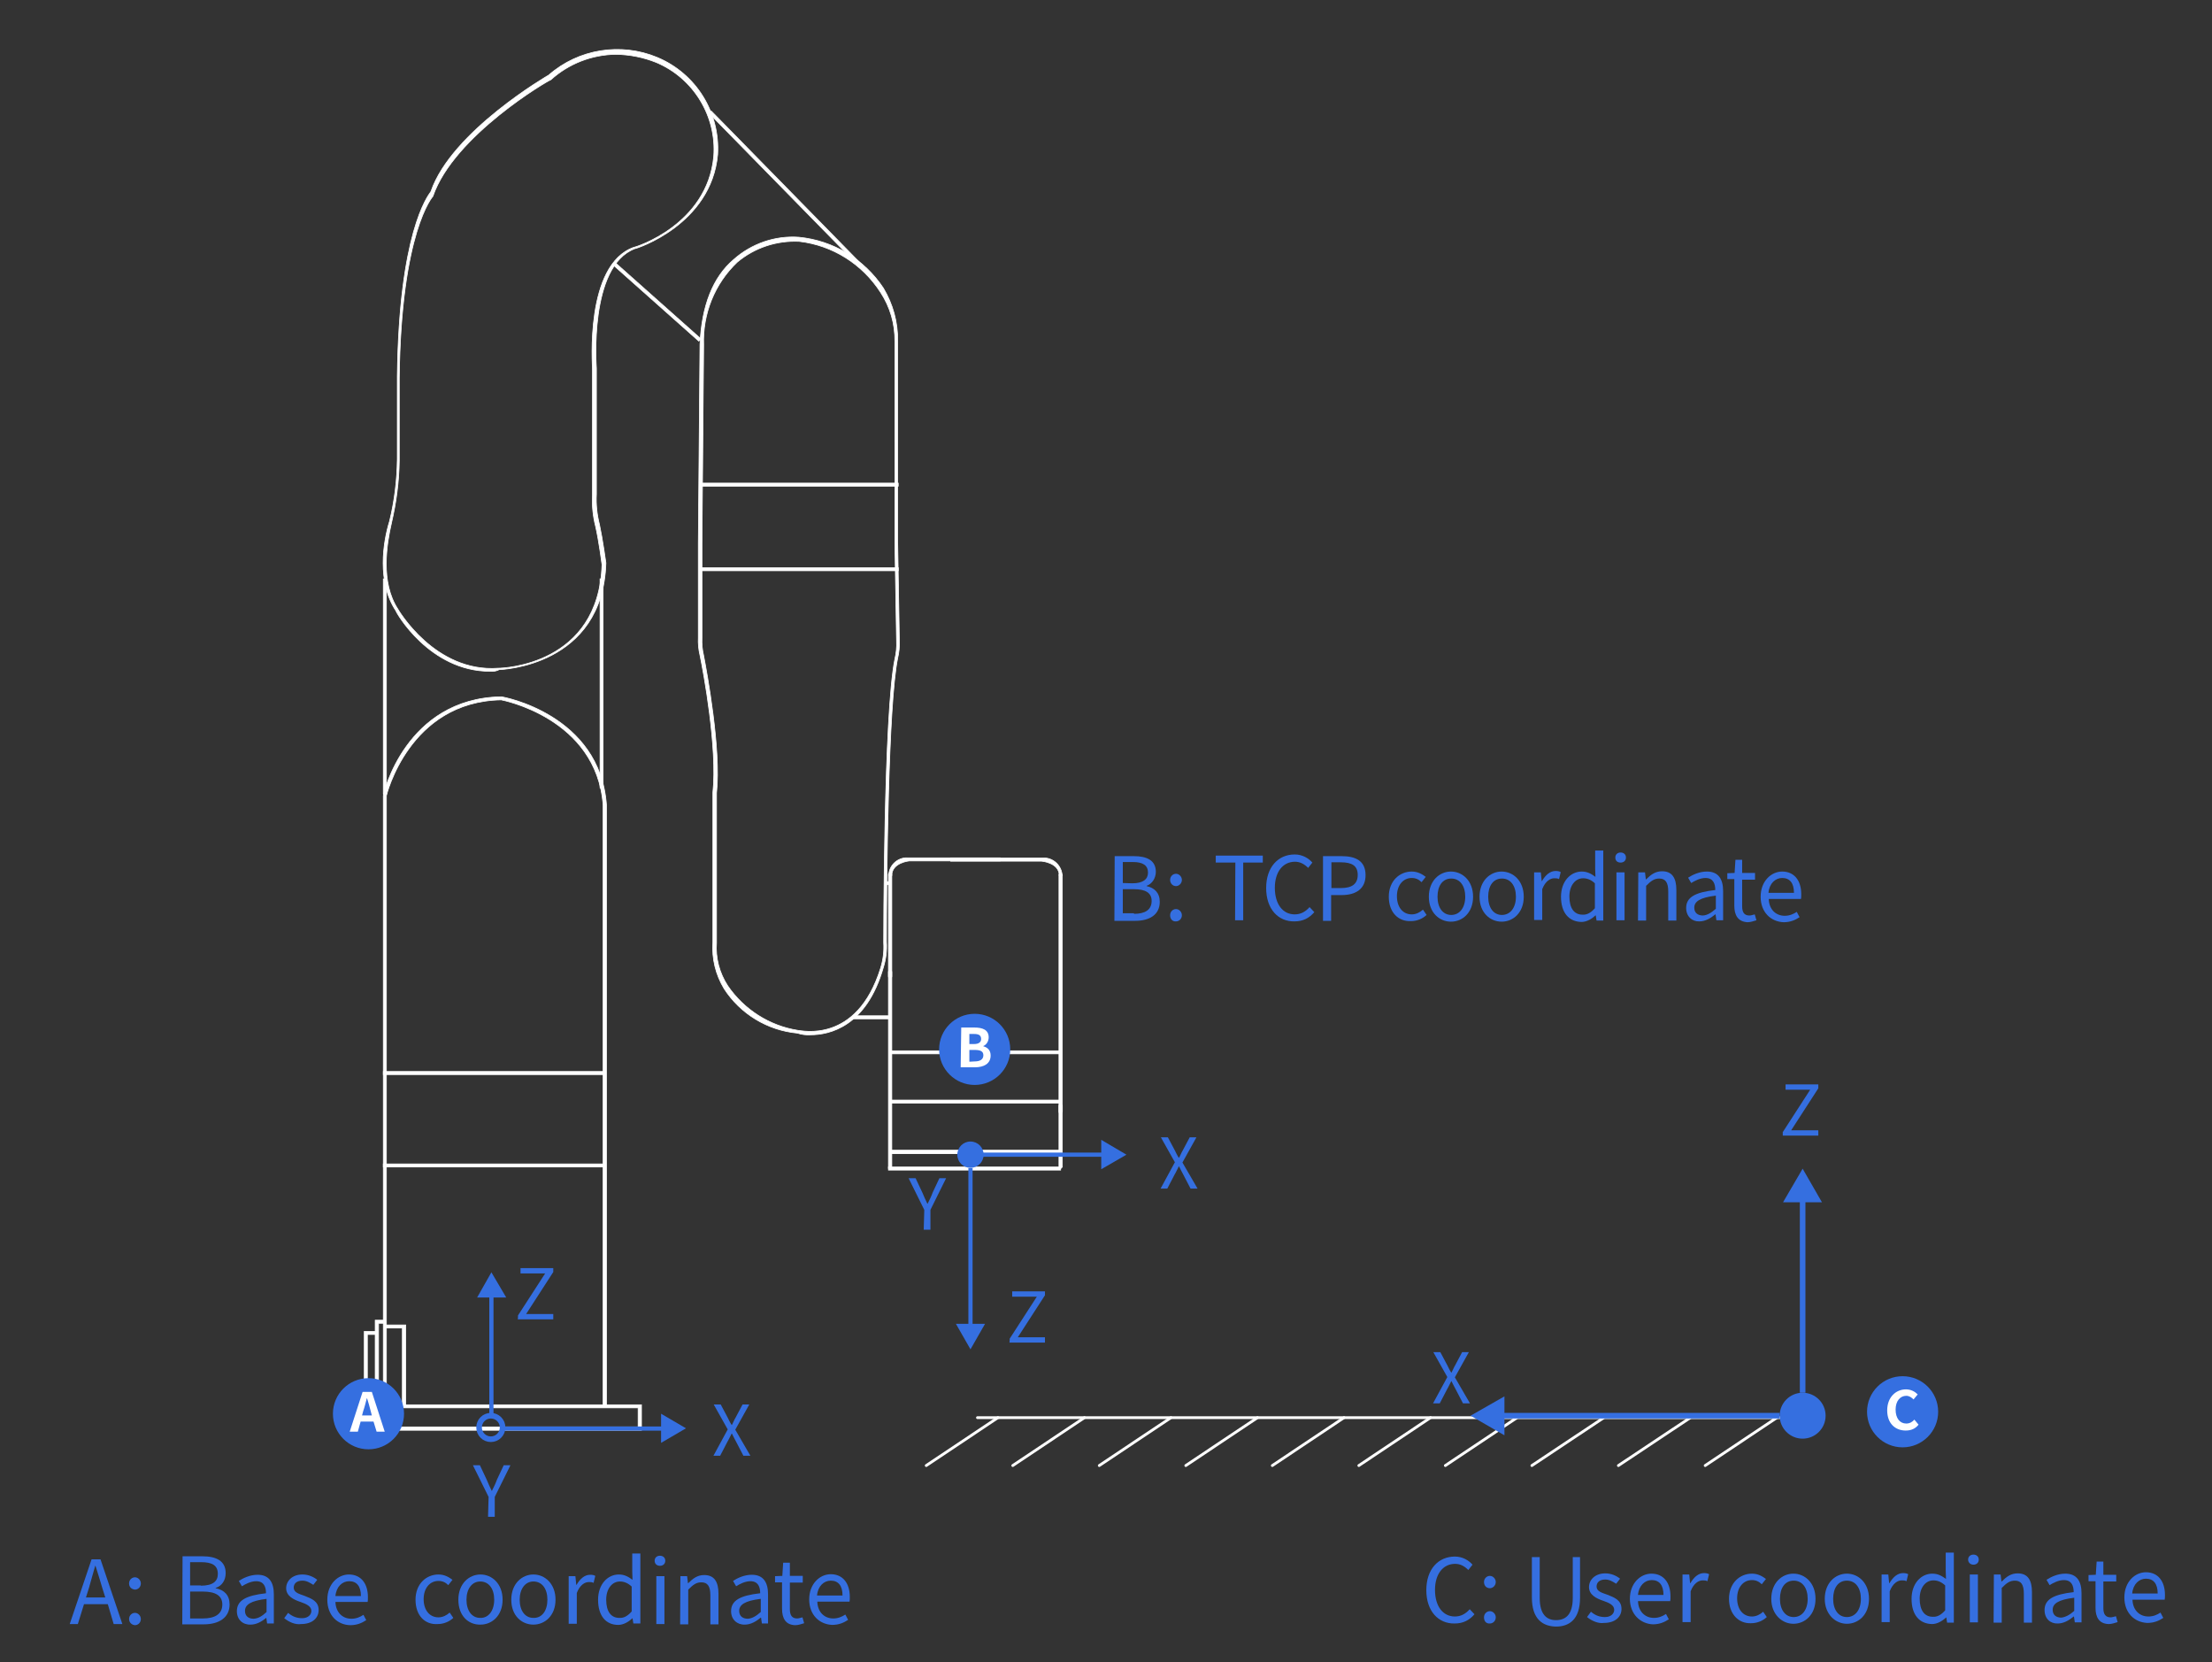 <?xml version="1.0" encoding="utf-8"?>
<!-- Generator: Adobe Illustrator 26.0.1, SVG Export Plug-In . SVG Version: 6.00 Build 0)  -->
<svg version="1.1" id="图层_1" xmlns="http://www.w3.org/2000/svg" xmlns:xlink="http://www.w3.org/1999/xlink" x="0px" y="0px"
	 viewBox="0 0 790 593.6" style="enable-background:new 0 0 790 593.6;" xml:space="preserve">
<rect x="0" y="0" width="790" height="593.6" fill="#333333" stroke="none"/>
<style type="text/css">
	.st0{fill:#356FE0;}
	.st1{fill:none;stroke:#FFFFFF;stroke-linecap:round;stroke-linejoin:round;}
	.st2{fill:none;stroke:#356FE0;stroke-width:2;stroke-miterlimit:10;}
	.st3{enable-background:new    ;}
	.st4{fill:#FFFFFF;}
	.st5{fill:#FFFFFF;stroke:#FFFFFF;stroke-width:0.25;stroke-miterlimit:10;}
	.st6{fill:#FFFFFF;stroke:#FFFFFF;stroke-width:0.25;stroke-miterlimit:9.999;}
	.st7{fill:#FFFFFF;stroke:#FFFFFF;stroke-width:0.25;stroke-miterlimit:10;}
	.st8{fill:none;stroke:#356FE0;stroke-width:1.5;stroke-miterlimit:10;}
	.st9{fill:none;stroke:#FFFFFF;stroke-width:1.5;stroke-miterlimit:10;}
</style>
<polygon class="st0" points="393.3,417.5 402.3,412.3 393.3,407 "/>
<polygon class="st0" points="341.4,472.7 346.6,481.8 351.8,472.7 "/>
<g>
	<path class="st0" d="M360.6,478l9.7-15h-8.8v-1.9h11.7v1.4l-9.7,15h9.7v1.9h-12.7C360.6,479.4,360.6,478,360.6,478z"/>
</g>
<g>
	<path class="st0" d="M419.6,415l-5-8.9h2.5l2.5,4.7c0.4,0.8,0.8,1.7,1.4,2.6h0.1c0.6-1.1,0.8-1.8,1.3-2.6l2.5-4.7h2.4l-5,9l5.4,9.3
		h-2.5l-2.6-5c-0.4-0.8-1-1.8-1.5-2.9H421c-0.6,1.1-1,2.1-1.5,2.9l-2.6,5h-2.4L419.6,415z"/>
</g>
<g>
	<path class="st0" d="M330.1,432l-5.6-11.3h2.5l2.4,5.1c0.6,1.4,1.1,2.6,1.8,4h0.1c0.7-1.4,1.3-2.6,1.8-4l2.4-5.1h2.4l-5.6,11.3v7.1
		h-2.4L330.1,432L330.1,432z"/>
</g>
<line class="st1" x1="349.1" y1="506.2" x2="643.8" y2="506.2"/>
<line class="st1" x1="418.2" y1="506.2" x2="392.6" y2="523.3"/>
<line class="st1" x1="510.9" y1="506.2" x2="485.3" y2="523.3"/>
<line class="st1" x1="634.6" y1="506.2" x2="609" y2="523.3"/>
<line class="st1" x1="480" y1="506.2" x2="454.4" y2="523.3"/>
<line class="st1" x1="356.4" y1="506.2" x2="330.8" y2="523.3"/>
<line class="st1" x1="449.1" y1="506.2" x2="423.5" y2="523.3"/>
<line class="st1" x1="572.8" y1="506.2" x2="547.1" y2="523.3"/>
<line class="st1" x1="541.8" y1="506.2" x2="516.2" y2="523.3"/>
<line class="st1" x1="603.7" y1="506.2" x2="578" y2="523.3"/>
<line class="st1" x1="387.3" y1="506.2" x2="361.7" y2="523.3"/>
<circle class="st0" cx="643.8" cy="505.5" r="8.2"/>
<line class="st2" x1="635.6" y1="505.5" x2="535.2" y2="505.5"/>
<polygon class="st0" points="537.3,498.6 525.2,505.5 537.3,512.5 "/>
<line class="st2" x1="643.8" y1="497.3" x2="643.8" y2="427.2"/>
<polygon class="st0" points="650.7,429.3 643.8,417.3 636.8,429.3 "/>
<circle class="st0" cx="679.5" cy="504.1" r="12.7"/>
<g class="st3">
	<path class="st4" d="M674,503.6c0-4.7,3.1-7.5,6.7-7.5c1.8,0,3.2,0.8,4.2,1.8l-1.5,1.8c-0.7-0.7-1.5-1.3-2.6-1.3
		c-2.1,0-3.8,1.8-3.8,4.9s1.5,5,3.8,5c1.3,0,2.2-0.6,2.9-1.4l1.5,1.8c-1.1,1.4-2.6,2.1-4.6,2.1C676.9,510.8,674,508.3,674,503.6z"/>
</g>
<g>
	<path class="st0" d="M636.8,404.1l9.7-15h-8.8v-1.9h11.7v1.4l-9.7,15h9.7v1.9h-12.7v-1.4H636.8z"/>
</g>
<g>
	<path class="st0" d="M516.9,491.7l-5-8.9h2.5l2.5,4.7c0.4,0.8,0.8,1.7,1.4,2.6h0.1c0.6-1.1,0.8-1.8,1.3-2.6l2.5-4.7h2.4l-5,9
		l5.4,9.3h-2.5l-2.6-5c-0.4-0.8-1-1.8-1.5-2.9h-0.1c-0.6,1.1-1,2.1-1.5,2.9l-2.6,5h-2.4L516.9,491.7z"/>
</g>
<g class="st3">
	<path class="st0" d="M38.5,572.8H30l-2.2,7.1h-2.9l7.8-23.1h3.2l7.8,23.1h-3.1L38.5,572.8z M37.6,570.4l-1.1-3.5
		c-0.8-2.6-1.5-5.1-2.4-7.8H34c-0.7,2.6-1.5,5.1-2.2,7.8l-1.1,3.5H37.6z"/>
	<path class="st0" d="M46.1,565.4c0-1.3,1-2.2,2.1-2.2s2.1,1,2.1,2.2c0,1.3-1,2.2-2.1,2.2C47,567.5,46.1,566.7,46.1,565.4z
		 M46.1,578.1c0-1.3,1-2.2,2.1-2.2s2.1,1,2.1,2.2c0,1.3-1,2.2-2.1,2.2C47,580.2,46.1,579.3,46.1,578.1z"/>
</g>
<g class="st3">
	<path class="st0" d="M84.6,575.3c0-3.8,3.2-5.6,10.4-6.4c0-2.2-0.7-4.3-3.5-4.3c-1.9,0-3.8,1-5.1,1.8l-1.1-1.9c1.5-1,4-2.2,6.7-2.2
		c4.2,0,5.8,2.8,5.8,7v10.4h-2.4l-0.3-2.1h0.1c-1.7,1.4-3.6,2.5-5.7,2.5C86.7,580.2,84.6,578.3,84.6,575.3z M95.2,575.6v-4.7
		c-5.7,0.7-7.7,2.1-7.7,4.3c0,1.9,1.3,2.8,3.1,2.8C92.2,577.9,93.6,577.1,95.2,575.6z"/>
	<path class="st0" d="M101.5,577.8l1.4-1.9c1.5,1.3,3.1,1.9,5,1.9c2.2,0,3.3-1.3,3.3-2.6c0-1.7-1.9-2.5-3.9-3.2
		c-2.4-0.8-5.1-2.1-5.1-4.9c0-2.6,2.2-4.9,5.8-4.9c2.1,0,3.9,0.8,5.3,1.9l-1.4,1.8c-1.3-0.8-2.4-1.5-3.9-1.5c-2.1,0-3.1,1.1-3.1,2.5
		c0,1.7,1.8,2.2,3.8,2.9c2.5,1,5.1,1.9,5.1,5.1c0,2.8-2.2,5-6.3,5C105.5,580.2,103.2,579.2,101.5,577.8z"/>
	<path class="st0" d="M116.9,571.2c0-5.6,3.8-9,7.7-9c4.3,0,6.8,3.2,6.8,8.1c0,0.7,0,1.3-0.1,1.7h-11.5c0.1,3.6,2.4,6,5.7,6
		c1.7,0,3.1-0.6,4.3-1.4l1,1.9c-1.5,1-3.3,1.8-5.7,1.8C120.5,580.2,116.9,576.8,116.9,571.2z M128.9,569.9c0-3.5-1.5-5.3-4.2-5.3
		c-2.4,0-4.6,1.9-4.9,5.3H128.9z"/>
</g>
<g class="st3">
	<path class="st0" d="M148.4,571.2c0-5.7,3.9-9,8.2-9c2.2,0,3.8,1,5,1.9l-1.5,1.9c-1-1-2.1-1.5-3.5-1.5c-3.1,0-5.3,2.6-5.3,6.5
		s2.1,6.5,5.3,6.5c1.5,0,2.9-0.7,4-1.7l1.3,1.9c-1.5,1.4-3.5,2.2-5.6,2.2C151.9,580.2,148.4,577,148.4,571.2z"/>
</g>
<g class="st3">
	<path class="st0" d="M163.7,571.2c0-5.7,3.8-9,7.9-9s7.9,3.3,7.9,9s-3.8,8.9-7.9,8.9C167.3,580.2,163.7,577,163.7,571.2z
		 M176.5,571.2c0-3.9-1.9-6.5-5-6.5c-2.9,0-4.9,2.6-4.9,6.5s1.9,6.5,4.9,6.5C174.5,577.8,176.5,575.1,176.5,571.2z"/>
	<path class="st0" d="M182.6,571.2c0-5.7,3.8-9,7.9-9s7.9,3.3,7.9,9s-3.8,8.9-7.9,8.9S182.6,577,182.6,571.2z M195.5,571.2
		c0-3.9-1.9-6.5-5-6.5c-2.9,0-4.9,2.6-4.9,6.5s1.9,6.5,4.9,6.5C193.6,577.8,195.5,575.1,195.5,571.2z"/>
</g>
<g class="st3">
	<path class="st0" d="M203.1,562.8h2.4l0.3,3.1h0.1c1.3-2.2,2.9-3.6,4.9-3.6c0.7,0,1.3,0.1,1.8,0.4l-0.6,2.5c-0.6-0.3-1-0.3-1.7-0.3
		c-1.4,0-3.2,1-4.3,3.9v11h-2.9L203.1,562.8L203.1,562.8z"/>
</g>
<g class="st3">
	<path class="st0" d="M213.6,571.2c0-5.6,3.5-9,7.4-9c1.9,0,3.3,0.7,4.9,1.9l-0.1-2.9v-6.5h2.9v25h-2.5l-0.3-1.9l0,0
		c-1.4,1.3-3.2,2.4-5.1,2.4C216.4,580.2,213.6,577,213.6,571.2z M225.6,575.4v-8.9c-1.4-1.3-2.8-1.8-4.2-1.8c-2.8,0-4.9,2.6-4.9,6.5
		c0,4.2,1.7,6.5,4.7,6.5C222.8,577.8,224.2,577,225.6,575.4z"/>
	<path class="st0" d="M233.8,557.3c0-1.1,0.8-1.8,1.9-1.8s1.9,0.7,1.9,1.8s-0.8,1.8-1.9,1.8S233.8,558.4,233.8,557.3z M234.4,562.8
		h2.9v17.1h-2.9V562.8z"/>
	<path class="st0" d="M243,562.8h2.4l0.3,2.5h0.1c1.7-1.7,3.3-2.9,5.7-2.9c3.6,0,5.1,2.4,5.1,6.7V580h-2.9v-10.4
		c0-3.2-1-4.6-3.2-4.6c-1.8,0-2.9,0.8-4.7,2.6V580h-2.9L243,562.8L243,562.8z"/>
</g>
<g class="st3">
	<path class="st0" d="M261.1,575.3c0-3.8,3.2-5.6,10.4-6.4c0-2.2-0.7-4.3-3.5-4.3c-1.9,0-3.8,1-5.1,1.8l-1.1-1.9
		c1.5-1,4-2.2,6.7-2.2c4.2,0,5.8,2.8,5.8,7v10.4h-2.2l-0.3-2.1h-0.1c-1.7,1.4-3.6,2.5-5.7,2.5C263.3,580.2,261.1,578.3,261.1,575.3z
		 M271.7,575.6v-4.7c-5.7,0.7-7.7,2.1-7.7,4.3c0,1.9,1.3,2.8,3.1,2.8C268.6,577.9,270,577.1,271.7,575.6z"/>
	<path class="st0" d="M279.3,574.4V565h-2.5v-2.2l2.6-0.1l0.3-4.7h2.4v4.7h4.6v2.4h-4.6v9.5c0,2.1,0.7,3.3,2.6,3.3
		c0.6,0,1.4-0.3,1.9-0.4l0.6,2.1c-1,0.3-2.1,0.7-3.2,0.7C280.6,580.2,279.3,577.9,279.3,574.4z"/>
</g>
<g class="st3">
	<path class="st0" d="M398.1,305.7h6.8c4.7,0,7.9,1.5,7.9,5.6c0,2.2-1.3,4.3-3.3,5v0.1c2.8,0.6,4.7,2.4,4.7,5.6
		c0,4.6-3.6,6.8-8.8,6.8H398L398.1,305.7L398.1,305.7z M404.4,315.4c3.9,0,5.6-1.5,5.6-3.8c0-2.6-1.8-3.8-5.4-3.8H401v7.5
		L404.4,315.4L404.4,315.4z M405,326.3c3.9,0,6.3-1.4,6.3-4.6c0-2.9-2.2-4.2-6.3-4.2h-4v8.6h4V326.3z"/>
	<path class="st0" d="M417.9,314.2c0-1.3,1-2.2,2.1-2.2s2.1,1,2.1,2.2s-1,2.2-2.1,2.2C418.8,316.4,417.9,315.4,417.9,314.2z
		 M417.9,326.8c0-1.3,1-2.2,2.1-2.2s2.1,1,2.1,2.2c0,1.3-1,2.2-2.1,2.2C418.8,329.1,417.9,328.2,417.9,326.8z"/>
</g>
<g class="st3">
	<path class="st0" d="M441.2,308h-7v-2.5H451v2.5h-7v20.6h-2.9L441.2,308L441.2,308z"/>
</g>
<g class="st3">
	<path class="st0" d="M452.2,317.1c0-7.5,4.3-12,10.2-12c2.8,0,5,1.4,6.3,2.9l-1.5,1.9c-1.3-1.3-2.8-2.2-4.7-2.2
		c-4.3,0-7.2,3.6-7.2,9.3c0,5.8,2.8,9.5,7.1,9.5c2.2,0,3.9-1,5.3-2.6l1.7,1.8c-1.8,2.1-4,3.3-7.1,3.3
		C456.5,329.1,452.2,324.6,452.2,317.1z"/>
	<path class="st0" d="M472.6,305.7h6.5c5.1,0,8.6,1.7,8.6,6.8c0,4.9-3.5,7.1-8.5,7.1h-3.8v9.2h-2.9v-23.1H472.6z M478.9,317.1
		c4,0,6-1.5,6-4.7c0-3.3-2.1-4.5-6.1-4.5h-3.3v9.2H478.9L478.9,317.1z"/>
</g>
<g class="st3">
	<path class="st0" d="M496,320.2c0-5.7,3.9-9,8.2-9c2.2,0,3.8,1,5,1.9l-1.5,1.9c-1-1-2.1-1.5-3.5-1.5c-3.1,0-5.3,2.6-5.3,6.5
		s2.1,6.5,5.3,6.5c1.5,0,2.9-0.7,4-1.7l1.3,1.9c-1.5,1.4-3.5,2.2-5.6,2.2C499.5,329.1,496,325.9,496,320.2z"/>
</g>
<g class="st3">
	<path class="st0" d="M510.3,320.2c0-5.7,3.8-9,7.9-9s7.9,3.3,7.9,9s-3.8,8.9-7.9,8.9S510.3,325.9,510.3,320.2z M523.3,320.2
		c0-3.9-1.9-6.5-5-6.5s-4.9,2.6-4.9,6.5s1.9,6.5,4.9,6.5S523.3,324.1,523.3,320.2z"/>
	<path class="st0" d="M528.4,320.2c0-5.7,3.8-9,7.9-9s7.9,3.3,7.9,9s-3.8,8.9-7.9,8.9S528.4,325.9,528.4,320.2z M541.4,320.2
		c0-3.9-1.9-6.5-5-6.5s-4.9,2.6-4.9,6.5s1.9,6.5,4.9,6.5S541.4,324.1,541.4,320.2z"/>
</g>
<g class="st3">
	<path class="st0" d="M547.9,311.5h2.4l0.3,3.1h0.1c1.3-2.2,2.9-3.6,4.9-3.6c0.7,0,1.3,0.1,1.8,0.4l-0.6,2.5c-0.6-0.3-1-0.3-1.7-0.3
		c-1.4,0-3.2,1-4.3,3.9v11h-2.9L547.9,311.5L547.9,311.5z"/>
</g>
<g class="st3">
	<path class="st0" d="M557.5,320.2c0-5.6,3.5-9,7.4-9c1.9,0,3.3,0.7,4.9,1.9l-0.1-2.9v-6.5h2.9v25h-2.4l-0.3-1.9l0,0
		c-1.4,1.3-3.2,2.4-5.1,2.4C560.3,329.1,557.5,325.9,557.5,320.2z M569.6,324.3v-8.9c-1.4-1.3-2.8-1.8-4.2-1.8
		c-2.8,0-4.9,2.6-4.9,6.5c0,4.2,1.7,6.5,4.7,6.5C566.8,326.7,568.2,325.9,569.6,324.3z"/>
	<path class="st0" d="M576.9,306.2c0-1.1,0.8-1.8,1.9-1.8s1.9,0.7,1.9,1.8s-0.8,1.8-1.9,1.8C577.7,308,576.9,307.4,576.9,306.2z
		 M577.3,311.5h2.9v17.1h-2.9V311.5z"/>
	<path class="st0" d="M585.1,311.5h2.4l0.3,2.5h0.1c1.7-1.7,3.3-2.9,5.7-2.9c3.6,0,5.1,2.4,5.1,6.7v10.9h-2.9v-10.4
		c0-3.2-1-4.6-3.2-4.6c-1.8,0-2.9,0.8-4.7,2.6v12.4H585L585.1,311.5L585.1,311.5z"/>
</g>
<g class="st3">
	<path class="st0" d="M602.2,324.2c0-3.8,3.2-5.6,10.4-6.4c0-2.2-0.7-4.3-3.5-4.3c-1.9,0-3.8,1-5.1,1.8l-1.1-1.9
		c1.5-1,4-2.2,6.7-2.2c4.2,0,5.8,2.8,5.8,7v10.4H613l-0.3-2.1h-0.1c-1.7,1.4-3.6,2.5-5.7,2.5C604.4,329.1,602.2,327.3,602.2,324.2z
		 M612.8,324.5v-4.7c-5.7,0.7-7.7,2.1-7.7,4.3c0,1.9,1.3,2.8,3.1,2.8C609.7,326.8,611.1,326,612.8,324.5z"/>
	<path class="st0" d="M619.4,323.4v-9.5h-2.5v-2.1l2.6-0.1l0.3-4.7h2.4v4.7h4.6v2.4h-4.6v9.5c0,2.1,0.7,3.3,2.6,3.3
		c0.6,0,1.4-0.3,1.9-0.4l0.6,2.1c-1,0.3-2.1,0.7-3.2,0.7C620.7,329.1,619.4,326.8,619.4,323.4z"/>
</g>
<g class="st3">
	<path class="st0" d="M628.8,320.2c0-5.6,3.8-9,7.7-9c4.3,0,6.8,3.2,6.8,8.1c0,0.7,0,1.3-0.1,1.7h-11.5c0.1,3.6,2.4,6,5.7,6
		c1.7,0,3.1-0.6,4.3-1.4l1,1.9c-1.5,1-3.3,1.8-5.7,1.8C632.4,329.1,628.8,325.7,628.8,320.2z M640.7,318.8c0-3.5-1.5-5.3-4.2-5.3
		c-2.4,0-4.6,1.9-4.9,5.3H640.7z"/>
</g>
<g class="st3">
	<path class="st0" d="M289,571.1c0-5.6,3.8-9,7.7-9c4.3,0,6.8,3.2,6.8,8.1c0,0.7,0,1.3-0.1,1.7h-11.5c0.1,3.6,2.4,6,5.7,6
		c1.7,0,3.1-0.6,4.3-1.4l1,1.9c-1.5,1-3.3,1.8-5.7,1.8C292.6,580,289,576.6,289,571.1z M300.9,569.7c0-3.5-1.5-5.3-4.2-5.3
		c-2.4,0-4.6,1.9-4.9,5.3H300.9z"/>
</g>
<g class="st3">
	<path class="st0" d="M758.7,570.4c0-5.6,3.8-9,7.7-9c4.3,0,6.8,3.2,6.8,8.1c0,0.7,0,1.3-0.1,1.7h-11.5c0.1,3.6,2.4,6,5.7,6
		c1.7,0,3.1-0.6,4.3-1.4l1,1.9c-1.5,1-3.3,1.8-5.7,1.8C762.3,579.3,758.7,575.9,758.7,570.4z M770.6,569c0-3.5-1.5-5.3-4.2-5.3
		c-2.4,0-4.6,1.9-4.9,5.3H770.6z"/>
</g>
<path class="st0" d="M509.4,567.8c0-7.5,4.3-12,10.2-12c2.8,0,5,1.4,6.3,2.9l-1.5,1.9c-1.3-1.3-2.8-2.2-4.7-2.2
	c-4.3,0-7.2,3.6-7.2,9.3c0,5.8,2.8,9.5,7.1,9.5c2.2,0,3.9-1,5.3-2.6l1.7,1.8c-1.8,2.1-4,3.3-7.1,3.3
	C513.7,579.8,509.4,575.3,509.4,567.8z"/>
<path class="st0" d="M530,564.9c0-1.3,1-2.2,2.1-2.2s2.1,1,2.1,2.2s-1,2.2-2.1,2.2C530.8,567.1,530,566.1,530,564.9z M530,577.5
	c0-1.3,1-2.2,2.1-2.2s2.1,1,2.1,2.2c0,1.3-1,2.2-2.1,2.2C530.8,579.8,530,578.9,530,577.5z"/>
<path class="st0" d="M566.8,577.4l1.4-1.9c1.5,1.3,3.1,1.9,5,1.9c2.2,0,3.3-1.3,3.3-2.6c0-1.7-1.9-2.5-3.9-3.2
	c-2.4-0.8-5.1-2.1-5.1-4.9c0-2.6,2.2-4.9,5.8-4.9c2.1,0,3.9,0.8,5.3,1.9l-1.4,1.8c-1.3-0.8-2.4-1.5-3.9-1.5c-2.1,0-3.1,1.1-3.1,2.5
	c0,1.7,1.8,2.2,3.8,2.9c2.5,1,5.1,1.9,5.1,5.1c0,2.8-2.2,5-6.3,5C570.9,579.8,568.5,578.8,566.8,577.4z"/>
<path class="st0" d="M582.1,570.9c0-5.6,3.8-9,7.7-9c4.3,0,6.8,3.2,6.8,8.1c0,0.7,0,1.3-0.1,1.7H585c0.1,3.6,2.4,6,5.7,6
	c1.7,0,3.1-0.6,4.3-1.4l1,1.9c-1.5,1-3.3,1.8-5.7,1.8C585.9,579.8,582.1,576.4,582.1,570.9z M594.1,569.5c0-3.5-1.5-5.3-4.2-5.3
	c-2.4,0-4.6,1.9-4.9,5.3H594.1z"/>
<path class="st0" d="M600.9,562.2h2.4l0.3,3.1h0.1c1.3-2.2,2.9-3.6,4.9-3.6c0.7,0,1.3,0.1,1.8,0.4l-0.6,2.5c-0.6-0.3-1-0.3-1.7-0.3
	c-1.4,0-3.2,1-4.3,3.9v11h-2.9L600.9,562.2L600.9,562.2z"/>
<g class="st3">
	<path class="st0" d="M617.5,570.9c0-5.7,3.9-9,8.2-9c2.2,0,3.8,1,5,1.9l-1.5,1.9c-1-1-2.1-1.5-3.5-1.5c-3.1,0-5.3,2.6-5.3,6.5
		s2.1,6.5,5.3,6.5c1.5,0,2.9-0.7,4-1.7l1.3,1.9c-1.5,1.4-3.5,2.2-5.6,2.2C621,579.8,617.5,576.4,617.5,570.9z"/>
</g>
<g class="st3">
	<path class="st0" d="M632.6,570.9c0-5.7,3.8-9,7.9-9s7.9,3.3,7.9,9s-3.8,8.9-7.9,8.9S632.6,576.4,632.6,570.9z M645.6,570.9
		c0-3.9-1.9-6.5-5-6.5s-4.9,2.6-4.9,6.5s1.9,6.5,4.9,6.5S645.6,574.8,645.6,570.9z"/>
	<path class="st0" d="M651.7,570.9c0-5.7,3.8-9,7.9-9s7.9,3.3,7.9,9s-3.8,8.9-7.9,8.9S651.7,576.4,651.7,570.9z M664.6,570.9
		c0-3.9-1.9-6.5-5-6.5s-4.9,2.6-4.9,6.5s1.9,6.5,4.9,6.5S664.6,574.8,664.6,570.9z"/>
</g>
<g class="st3">
	<path class="st0" d="M672,562.2h2.4l0.3,3.1h0.1c1.3-2.2,2.9-3.6,4.9-3.6c0.7,0,1.3,0.1,1.8,0.4l-0.6,2.5c-0.6-0.3-1-0.3-1.7-0.3
		c-1.4,0-3.2,1-4.3,3.9v11H672L672,562.2L672,562.2z"/>
</g>
<g class="st3">
	<path class="st0" d="M682.7,570.9c0-5.6,3.5-9,7.4-9c1.9,0,3.3,0.7,4.9,1.9l-0.1-2.9v-6.5h2.9v25h-2.4l-0.3-1.9l0,0
		c-1.4,1.3-3.2,2.4-5.1,2.4C685.5,579.8,682.7,576.6,682.7,570.9z M694.7,575v-8.9c-1.4-1.3-2.8-1.8-4.2-1.8c-2.8,0-4.9,2.6-4.9,6.5
		c0,4.2,1.7,6.5,4.7,6.5C691.9,577.4,693.3,576.6,694.7,575z"/>
	<path class="st0" d="M702.9,556.9c0-1.1,0.8-1.8,1.9-1.8s1.9,0.7,1.9,1.8s-0.8,1.8-1.9,1.8S702.9,557.9,702.9,556.9z M703.5,562.2
		h2.9v17.1h-2.9V562.2z"/>
	<path class="st0" d="M712.1,562.2h2.4l0.3,2.5h0.1c1.7-1.7,3.3-2.9,5.7-2.9c3.6,0,5.1,2.4,5.1,6.7v10.9h-2.9V569
		c0-3.2-1-4.6-3.2-4.6c-1.8,0-2.9,0.8-4.7,2.6v12.4H712L712.1,562.2L712.1,562.2z"/>
</g>
<g class="st3">
	<path class="st0" d="M730.2,574.9c0-3.8,3.2-5.6,10.4-6.4c0-2.2-0.7-4.3-3.5-4.3c-1.9,0-3.8,1-5.1,1.8l-1.1-1.9
		c1.5-1,4-2.2,6.7-2.2c4.2,0,5.8,2.8,5.8,7v10.4H741l-0.3-2.1h-0.1c-1.7,1.4-3.6,2.5-5.7,2.5C732.3,579.8,730.2,578,730.2,574.9z
		 M740.8,575.2v-4.7c-5.7,0.7-7.7,2.1-7.7,4.3c0,1.9,1.3,2.8,3.1,2.8C737.7,577.4,739.1,576.7,740.8,575.2z"/>
	<path class="st0" d="M748.4,574.1v-9.5h-2.5v-2.2l2.6-0.1l0.3-4.7h2.4v4.7h4.6v2.4h-4.6v9.5c0,2.1,0.7,3.3,2.6,3.3
		c0.6,0,1.4-0.3,1.9-0.4l0.6,2.1c-1,0.3-2.1,0.7-3.2,0.7C749.7,579.8,748.4,577.5,748.4,574.1z"/>
</g>
<g>
	<path class="st0" d="M65.2,555.7h7.1c5,0,8.3,1.7,8.3,6c0,2.5-1.3,4.6-3.6,5.3v0.1c3.1,0.6,5,2.5,5,5.8c0,4.7-3.8,7.1-9.2,7.1h-7.7
		L65.2,555.7L65.2,555.7z M71.7,566.2c4.5,0,6.1-1.7,6.1-4.2c0-3.1-2.1-4.2-6-4.2h-3.9v8.3h3.8V566.2z M72.4,577.9c4.3,0,7-1.5,7-5
		c0-3.2-2.5-4.6-7-4.6h-4.5v9.6H72.4L72.4,577.9z"/>
</g>
<path class="st0" d="M547.1,570.4V556h2.8v14.6c0,6,2.6,7.9,5.8,7.9c3.3,0,6-1.8,6-7.9V556h2.6v14.5c0,7.8-3.9,10.3-8.6,10.3
	C551,580.7,547.1,578.2,547.1,570.4z"/>
<g>
	<path class="st5" d="M378.8,417.3L378.8,417.3c-0.6,0-0.6,0-0.6-0.6v-21.6c0-0.6,0-0.6,0.6-0.6l0,0c0.6,0,0.6,0,0.6,0.6v21.6
		L378.8,417.3z"/>
	<path class="st5" d="M377.7,394"/>
	<path class="st5" d="M378.8,395.1"/>
	<path class="st5" d="M378.2,396.8v-84.2c0-0.6,0-0.6,0.6-0.6l0,0c0.3,0,0.6,0.3,0.6,0.6l0,0v84.2c0,0.3-0.3,0.6-0.6,0.6
		C378.2,397.9,378.2,396.8,378.2,396.8z"/>
	<g>
		<path class="st5" d="M317.9,349L317.9,349c-0.6,0-0.6,0-0.6-0.6v-35.9c0-0.6,0-0.6,0.6-0.6l0,0c0.6,0,0.6,0,0.6,0.6v35.9
			C318.5,349,318.5,349,317.9,349z"/>
		<path class="st5" d="M317.3,416.7"/>
		<path class="st5" d="M317.3,417.3v-70c0-0.6,0-0.6,0.6-0.6l0,0c0.6,0,0.6,0,0.6,0.6v70"/>
		<path class="st5" d="M328.1,418.4"/>
		<path class="st5" d="M379.4,312.6h-1.1c0-4.6-6.3-5.1-6.3-5.1h-32.5v-1.1h32.4l0,0c3.6-0.5,6.9,2.1,7.4,5.7
			C379.3,312.2,379.4,312.4,379.4,312.6z"/>
		<path class="st5" d="M318.5,312.6h-1.1l0,0c0.1-3.6,3.2-6.5,6.8-6.3c0.2,0,0.4,0,0.6,0h32.4v1.1h-32.4
			C324.7,307.4,318.5,308,318.5,312.6z"/>
		<rect x="317.9" y="392.8" class="st5" width="60.9" height="1.1"/>
		<rect x="317.9" y="375.2" class="st5" width="60.9" height="1.1"/>
		<rect x="317.3" y="416.7" class="st5" width="61.5" height="1.1"/>
		<rect x="304.8" y="362.7" class="st5" width="13.1" height="1.1"/>
		<rect x="316.2" y="314.8" class="st5" width="1.7" height="1.1"/>
		<rect x="250.2" y="202.7" class="st5" width="70.6" height="1.1"/>
		<rect x="250.2" y="172.5" class="st5" width="70.6" height="1.1"/>
		<path class="st5" d="M289.4,369.5c-1.5,0.1-3.1-0.1-4.6-0.6c-10.7-1-20.4-6.9-26.2-15.9c-3-5-4.4-10.7-4-16.5V283
			c1.7-15.9-3.4-43.3-4.6-49c-0.5-2.1-0.7-4.2-0.6-6.3v-33.6l0.6-71.2c0.6-13.7,4.6-23.9,12-30.2c6.4-5.7,14.8-8.6,23.3-8
			c12.3,1.2,23.4,7.9,30.2,18.2c3.4,5.7,5.2,12.2,5.1,18.8v71.7l0.6,35.3c0.1,2.1-0.1,4.2-0.6,6.3c-3.4,16.5-4,78.6-4,101.3
			c0.2,3.1-0.2,6.2-1.1,9.1C309.4,366.6,296.3,369.5,289.4,369.5z M250.7,194.2v33.6c-0.1,2.1,0.1,4.2,0.6,6.3
			c1.1,5.7,6.3,33.6,4.6,49v53.5c-0.4,5.4,1,10.8,4,15.4c5.8,8.5,14.9,14.3,25,15.9c1.1,0,21.1,5.1,29.6-22.2c0.9-2.9,1.3-6,1.1-9.1
			c0-0.6,0-82,4-101.3c0.5-2.1,0.7-4.2,0.6-6.3l-0.6-35.3V122c0.1-6.3-1.7-12.4-5.1-17.6c-6.5-10.1-17.1-16.8-29-18.2
			c-8.1-0.4-16,2.2-22.2,7.4c-8.1,7.7-12.4,18.5-12,29.6L250.7,194.2z"/>
		
			<rect x="234.2" y="87.3" transform="matrix(0.664 -0.747 0.747 0.664 -1.77 211.562)" class="st6" width="1.1" height="41"/>
		
			<rect x="280.8" y="28.7" transform="matrix(0.714 -0.7 0.7 0.714 32.605 216.439)" class="st7" width="1.1" height="79.1"/>
		<path class="st5" d="M175,239.7c-21.6,0-33.6-21.1-33.6-21.6c-6.8-10.2-4.6-24.5-2.3-31.9c1.8-7.3,2.7-14.7,2.8-22.2v-29.6
			c0.6-51.2,10.8-64.3,12-66c7.4-21.6,42.1-41.6,42.1-41.6c10.6-9.3,25.7-11.7,38.7-6.3c13.9,5.8,22.5,19.7,21.6,34.7
			c-2.3,25-29,33.6-29.6,33.6c-16.5,6.3-13.7,42.1-13.7,42.7v45c-0.2,3.6,0.2,7.3,1.1,10.8c1.1,5.1,2.3,13.7,2.3,13.7
			c-1.1,37-37.6,38.1-38.1,38.1C177.4,239.6,176.2,239.8,175,239.7z M220,19.4c-8.6,0.1-16.9,3.3-23.3,9.1
			c-0.6,0-34.7,19.9-42.1,41.6l0,0c0,0-11.4,12.5-12,64.9v29.6c-0.1,7.5-1.1,14.9-2.8,22.2c-1.7,7.4-4,21.1,2.3,30.7
			c0,0,13.1,22.8,35.9,21.1c1.7,0,35.9-1.1,37-37l0,0c0,0-1.1-8.5-2.3-13.7c-0.9-3.5-1.3-7.2-1.1-10.8v-45c0-1.7-2.8-37.6,14.8-43.8
			c0.6,0,26.2-8,28.5-32.4c1.1-14.4-7.2-28-20.5-33.6C229.7,20.4,224.9,19.5,220,19.4z"/>
		<rect x="214.3" y="206.7" class="st5" width="1.1" height="74.6"/>
		<rect x="136.9" y="206.7" class="st5" width="1.1" height="76.8"/>
		<path class="st5" d="M215.4,502.1V287.5c-2.3-31.3-36.4-37.6-36.4-37.6c-33,0.6-41,34.2-41,34.2v218h-1.1v-218
			c0-0.6,8-34.7,42.1-35.3c0.6,0,35.3,6.3,37.6,38.7v214.6L215.4,502.1L215.4,502.1z"/>
		<rect x="136.9" y="382.6" class="st5" width="79.1" height="1.1"/>
		<rect x="136.9" y="415.6" class="st5" width="79.1" height="1.1"/>
		<path class="st5" d="M229.1,510.7H123.8v-9.1h105.3V510.7z M124.9,509.5h103v-6.8h-103V509.5z"/>
		<polygon class="st5" points="144.9,502.1 143.7,502.1 143.7,474.2 137.5,474.2 137.5,473.1 144.9,473.1 		"/>
		<polygon class="st5" points="135.2,501.5 134,501.5 134,471.4 136.9,471.4 136.9,472.5 135.2,472.5 		"/>
		<polygon class="st5" points="134.6,500.4 130.1,500.4 130.1,475.4 134.6,475.4 134.6,476.5 131.2,476.5 131.2,499.3 134.6,499.3 
					"/>
	</g>
</g>
<circle class="st0" cx="131.6" cy="504.8" r="12.7"/>
<line class="st8" x1="175.5" y1="505.5" x2="175.5" y2="461.8"/>
<polygon class="st0" points="180.8,463.3 175.5,454.3 170.4,463.3 "/>
<line class="st8" x1="179.6" y1="510.1" x2="237.6" y2="510.1"/>
<polygon class="st0" points="236.1,515.2 245,510 236.1,504.8 "/>
<g class="st3">
	<path class="st4" d="M133.4,507.6h-4.6l-1,3.6h-2.9l4.6-14.2h3.3l4.6,14.2h-2.9L133.4,507.6z M132.8,505.4l-0.4-1.5
		c-0.4-1.5-0.8-3.1-1.3-4.6H131c-0.4,1.5-0.8,3.2-1.3,4.6l-0.4,1.5H132.8z"/>
</g>
<g>
	<path class="st0" d="M185,469.7l9.7-15h-8.8v-1.9h11.7v1.4l-9.7,15h9.7v1.9h-12.7C185,471.1,185,469.7,185,469.7z"/>
</g>
<g>
	<path class="st0" d="M259.9,510.4l-5-8.9h2.5l2.5,4.7c0.4,0.8,0.8,1.7,1.4,2.6h0.1c0.6-1.1,0.8-1.8,1.3-2.6l2.5-4.7h2.4l-5,9
		l5.4,9.3h-2.5l-2.6-5c-0.4-0.8-1-1.8-1.5-2.9h-0.1c-0.6,1.1-1,2.1-1.5,2.9l-2.6,5h-2.4L259.9,510.4z"/>
</g>
<g>
	<path class="st0" d="M174.5,534.5l-5.6-11.3h2.5l2.4,5.1c0.6,1.4,1.1,2.6,1.8,4h0.1c0.7-1.4,1.3-2.6,1.8-4l2.4-5.1h2.4l-5.6,11.3
		v7.1h-2.4L174.5,534.5L174.5,534.5z"/>
</g>
<circle class="st2" cx="175.3" cy="509.7" r="4.2"/>
<circle class="st0" cx="348.1" cy="374.7" r="12.7"/>
<g class="st3">
	<path class="st4" d="M343.3,366.9h4.7c2.9,0,5.1,0.8,5.1,3.5c0,1.3-0.7,2.6-1.9,3.1v0.1c1.5,0.4,2.6,1.4,2.6,3.3
		c0,2.9-2.4,4.2-5.6,4.2h-5.1L343.3,366.9L343.3,366.9z M347.8,372.8c1.8,0,2.6-0.7,2.6-1.8c0-1.3-0.8-1.8-2.5-1.8h-1.7v3.6H347.8z
		 M348.1,379c1.9,0,3.1-0.7,3.1-2.2c0-1.4-1-1.9-3.1-1.9h-1.9v4.2L348.1,379L348.1,379z"/>
</g>
<line class="st8" x1="346.6" y1="417.1" x2="346.6" y2="474.3"/>
<line class="st9" x1="317.6" y1="411.3" x2="378.8" y2="411.3"/>
<circle class="st0" cx="346.6" cy="412.3" r="4.7"/>
<line class="st8" x1="347.8" y1="412.3" x2="394.8" y2="412.3"/>
</svg>
